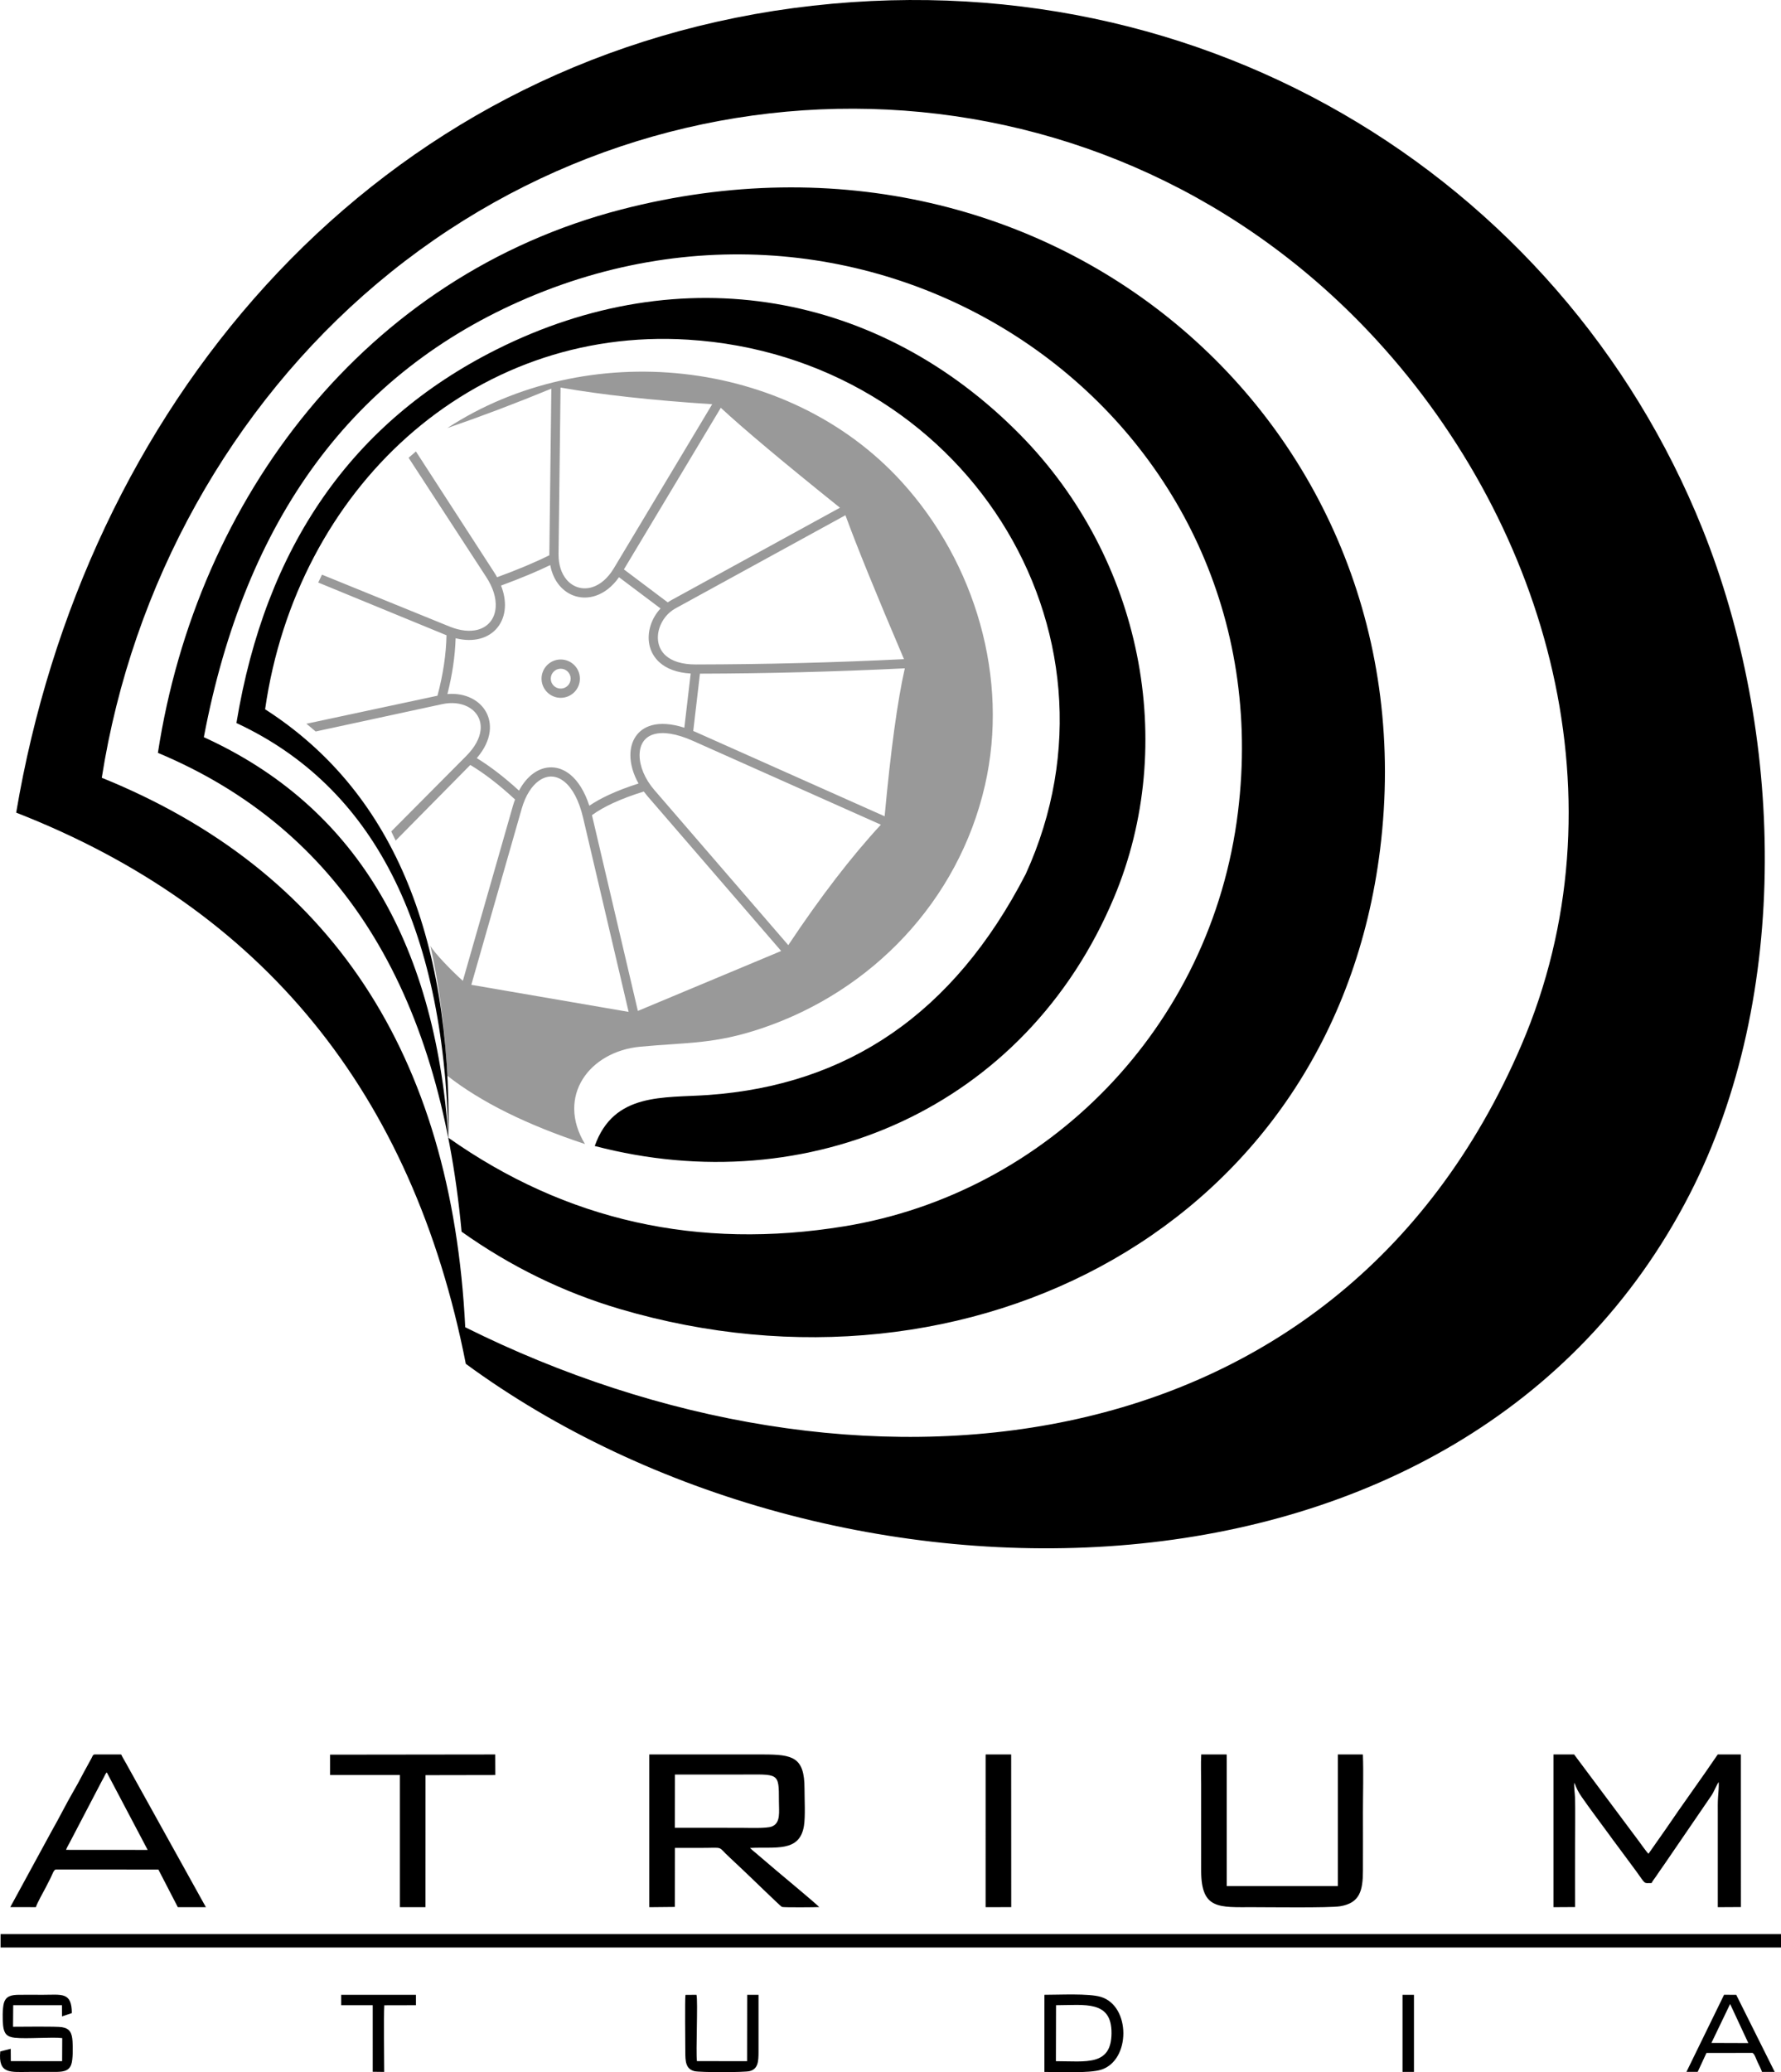 <svg width="600" height="698" viewBox="0 0 600 698" fill="none" xmlns="http://www.w3.org/2000/svg">
<path fill-rule="evenodd" clip-rule="evenodd" d="M0.191 655.991H600L600 651.477L0.192 651.477L0.191 655.991ZM472.491 697.895H476.349L476.348 671.919L472.49 671.918L472.491 697.895ZM114.928 675.425L125.566 675.425L125.567 697.847L129.437 697.895C129.436 692.835 129.226 679.591 129.467 675.45L140.124 675.425L140.124 671.918H114.928L114.928 675.425ZM582.861 675.014L588.991 688.18L576.553 688.137L582.861 675.014ZM574.892 691.497L590.416 691.495C591.124 691.828 591.759 693.899 592.135 694.653C592.543 695.47 593.347 697.086 593.603 697.896L597.88 697.883L584.916 671.916L580.82 671.909L568.146 697.879L571.937 697.875L574.892 691.497ZM230.922 671.946C230.704 673.534 230.869 688.212 230.873 691.127C230.876 694.296 230.988 696.904 233.949 697.636C235.75 698.082 250.758 698.083 252.556 697.624C255.406 696.896 255.535 694.344 255.538 691.127C255.544 684.724 255.53 678.321 255.538 671.918L251.712 671.919L251.682 694.274L234.79 694.256C234.375 691.336 235.174 674.029 234.638 671.914L230.922 671.946ZM351.852 697.896C356.694 697.89 366.909 698.413 370.932 697.159C380.952 694.037 380.97 675.683 370.877 672.629C366.749 671.38 356.804 671.93 351.856 671.916L351.852 697.896ZM4.449 675.425L20.866 675.425L20.885 679.202L24.2 678.08C24.163 670.9 20.829 671.917 14.438 671.917C11.732 671.917 9.011 671.889 6.307 671.917C3.689 671.945 1.925 672.421 1.293 674.773C0.816 676.546 0.829 680.446 1.05 682.335C1.362 685.003 2.301 686.081 4.957 686.383C8.918 686.833 17.676 686.065 20.964 686.503L20.928 694.275L3.644 694.258L3.616 690.1L0.09 691.001C-0.686 698.768 3.64 697.895 9.866 697.895C12.632 697.895 15.397 697.893 18.162 697.896C20.896 697.898 23.132 697.804 23.995 695.43C24.613 693.732 24.561 689.546 24.433 687.567C24.251 684.753 23.518 683.252 20.88 682.824C18.959 682.512 7.284 682.684 4.393 682.684L4.449 675.425ZM355.724 694.277C365.861 694.282 374.378 695.992 374.458 684.865C374.538 673.663 365.427 675.421 355.768 675.425L355.724 694.277ZM332.043 642.404L340.672 642.383L340.653 590.965L332.062 590.964L332.044 591.618V613.111L332.043 642.404ZM111.192 597.891L134.723 597.895L134.723 642.393L143.34 642.401L143.351 597.937L166.872 597.894L166.845 590.963L111.192 591.031V597.891ZM22.243 623.095C22.589 622.1 23.463 620.761 23.95 619.741L34.171 600.17C34.486 599.589 34.739 599.118 35.056 598.525C35.316 598.041 35.572 597.319 35.982 597.012L49.748 623.115L22.243 623.095ZM12.084 642.396C12.593 640.806 14.496 637.546 15.356 635.864C15.926 634.747 16.457 633.705 17.014 632.617C17.586 631.499 18.122 629.71 18.839 629.71L53.356 629.724L59.907 642.402L69.365 642.404L44.384 597.396C43.795 596.313 43.192 595.299 42.572 594.128C42.039 593.124 41.261 591.953 40.832 590.968L31.876 590.964C31.253 590.964 31.112 591.736 30.754 592.359L28.121 597.173C27.006 599.351 25.78 601.576 24.59 603.627C22.139 607.855 19.999 612.249 17.532 616.541L3.463 642.379L12.084 642.396ZM404.681 590.963C404.512 594.141 404.657 597.706 404.656 600.926L404.658 630.373C404.748 643.234 410.675 642.399 422.126 642.402C427.309 642.404 447.906 642.672 451.452 642.098C458.178 641.007 459.118 636.749 459.158 630.204C459.199 623.665 459.16 617.113 459.16 610.572C459.16 604.163 459.379 597.362 459.144 590.968L450.708 590.964L450.707 635.301L413.278 635.302L413.263 590.968L404.681 590.963ZM556.414 634.274C556.67 633.659 557.377 632.782 557.821 632.149C558.31 631.453 558.754 630.754 559.262 630.032C560.228 628.66 561.224 627.24 562.166 625.831L576.61 604.723C577.457 603.457 578.259 601.237 579.024 600.259C579.097 601.984 578.917 603.674 578.792 605.368C578.665 607.094 578.707 608.841 578.707 610.572V642.405L586.482 642.361L586.468 590.967L578.688 590.964C573.071 599.259 566.833 607.752 561.206 616.069L555.364 624.4C554.847 624.026 552.691 620.945 552.15 620.221L530.306 590.964L523.344 590.963L523.344 642.405L530.614 642.361C530.581 635.321 530.614 628.275 530.611 621.234C530.61 616.389 530.735 610.056 530.59 605.322C530.546 603.885 530.202 601.804 530.365 600.467C531.234 602.58 531.648 603.52 532.809 605.197C535.855 609.599 538.787 613.408 541.939 617.737C542.976 619.162 543.993 620.58 545.028 621.927L551.218 630.29C554.563 634.892 553.592 634.281 556.414 634.274ZM227.37 597.726C234.724 597.719 242.08 597.728 249.434 597.725C262.404 597.721 262.413 596.845 262.412 606.68C262.411 610.333 263.072 614.039 260.019 615.232C258.188 615.948 251.834 615.672 249.434 615.672C242.072 615.672 234.71 615.683 227.347 615.671L227.37 597.726ZM252.677 622.459C261.03 621.97 269.376 624.091 270.84 615.034C271.361 611.811 271.027 605.987 271.029 602.449C271.033 591.863 267.114 590.964 257.053 590.964H218.731L218.731 642.407L227.347 642.321L227.369 622.433C230.266 622.435 233.163 622.433 236.059 622.433C244.332 622.434 241.424 621.67 245.837 625.676L250.197 629.781C251.289 630.759 262.971 642.141 263.399 642.308C263.987 642.538 275.134 642.439 275.987 642.362C274.199 640.58 264.139 632.273 261.389 629.928L255.541 624.946C254.597 624.081 253.593 623.388 252.677 622.459Z" fill="black"/>
<path d="M304.825 225.114C293.214 225.688 281.558 226.126 269.863 226.427C258.528 226.719 247.174 226.881 235.808 226.911L233.547 246.221C233.953 246.388 234.364 246.564 234.781 246.75L298.023 274.955C300.088 252.598 302.356 235.984 304.825 225.114ZM297.873 276.584L297.872 276.586L297.873 276.585V276.584ZM296.756 277.784L233.518 249.58C227.701 246.988 223.362 246.463 220.379 247.291C218.715 247.753 217.492 248.654 216.694 249.847C215.87 251.08 215.467 252.654 215.47 254.408C215.476 258.024 217.182 262.324 220.449 266.108L265.565 318.356C276.432 302.038 286.832 288.514 296.756 277.784ZM263.17 320.327L218.103 268.137C217.672 267.637 217.265 267.128 216.881 266.612C212.95 267.833 209.499 269.128 206.529 270.5C203.731 271.793 201.363 273.15 199.426 274.57L199.475 274.775L214.893 340.516L263.17 320.327ZM211.777 340.838L196.45 275.479C195.034 269.437 192.766 265.474 190.202 263.359C188.793 262.196 187.305 261.611 185.846 261.567C184.391 261.523 182.92 262.015 181.541 263.001C179.137 264.722 177.042 267.909 175.761 272.385L158.778 331.721L211.777 340.838ZM155.93 330.377L172.771 271.535C172.995 270.755 173.242 270.007 173.51 269.292C170.774 266.758 168.117 264.503 165.541 262.528C163.097 260.654 160.728 259.033 158.436 257.666L133.294 283.136C132.808 282.098 132.314 281.07 131.809 280.057L157.081 254.63C160.083 251.608 161.565 248.654 161.884 246.042C162.102 244.254 161.766 242.627 161.001 241.265C160.229 239.891 159.011 238.764 157.476 237.991C155.204 236.846 152.239 236.471 148.953 237.18L106.331 246.393C105.31 245.502 104.273 244.631 103.217 243.785L147.377 234.342C148.338 230.748 149.073 227.224 149.582 223.772C150.078 220.414 150.358 217.149 150.421 213.979L150.223 213.899L107.212 196.218C107.622 195.329 108.043 194.446 108.473 193.566L151.389 211.02C155.09 212.525 158.317 212.791 160.864 212.132C162.681 211.661 164.153 210.713 165.193 209.411H165.2C166.247 208.1 166.875 206.407 166.993 204.458C167.171 201.531 166.209 198.05 163.83 194.395L137.659 154.197C138.468 153.471 139.286 152.759 140.113 152.061L166.431 192.707C166.806 193.283 167.151 193.858 167.466 194.429C170.912 193.167 174.107 191.918 177.048 190.681C179.946 189.463 182.621 188.244 185.07 187.025C185.069 186.873 185.069 186.72 185.071 186.566L185.742 130.907C173.892 135.794 162.21 140.221 150.693 144.187C197.319 113.71 265.217 120.016 303.71 162.231C328.614 189.543 340.057 228.561 331.818 264.526C322.871 303.574 293.669 333.887 256.617 346.372C240.601 351.768 231.684 351.07 215.697 352.562C198.572 354.161 187.296 369.23 197.074 385.352C177.45 378.873 161.998 371.209 150.72 362.361C149.845 346.424 147.942 331.829 145.013 318.57C146.066 320.742 152.513 327.381 155.93 330.377ZM188.845 130.541L188.169 186.603C188.126 190.309 189.182 193.244 190.866 195.234C191.974 196.545 193.36 197.444 194.877 197.875C196.394 198.306 198.052 198.273 199.703 197.72C202.224 196.877 204.749 194.834 206.809 191.4L239.931 136.16H239.937C219.485 134.821 202.451 132.941 188.845 130.541ZM242.829 137.356L210.186 191.797L224.941 202.893C225.298 202.65 225.668 202.424 226.049 202.215L282.969 171.018C263.902 155.712 250.522 144.492 242.829 137.356ZM284.816 173.546L227.543 204.936C224.929 206.368 223.007 208.856 222.139 211.575C221.604 213.247 221.474 215.003 221.833 216.644C222.181 218.234 223.002 219.721 224.378 220.911C226.416 222.672 229.674 223.824 234.426 223.817C246.202 223.797 257.991 223.634 269.791 223.33C281.342 223.032 292.928 222.597 304.544 222.023C295.191 200.104 288.618 183.944 284.816 173.546ZM195.36 228.594C195.36 230.377 194.636 231.992 193.468 233.16C192.299 234.328 190.684 235.052 188.9 235.052C187.116 235.052 185.501 234.328 184.332 233.16C183.163 231.992 182.44 230.377 182.44 228.594C182.44 226.811 183.163 225.197 184.332 224.028C185.501 222.86 187.116 222.137 188.9 222.137C190.684 222.137 192.299 222.86 193.468 224.028C194.636 225.197 195.36 226.811 195.36 228.594ZM191.268 230.962C191.874 230.356 192.249 229.519 192.249 228.594C192.249 227.669 191.874 226.832 191.268 226.226C190.663 225.621 189.825 225.246 188.9 225.246C187.975 225.246 187.137 225.621 186.531 226.226C185.925 226.832 185.55 227.669 185.55 228.594C185.55 229.519 185.925 230.356 186.531 230.962C187.137 231.567 187.975 231.942 188.9 231.942C189.825 231.942 190.663 231.567 191.268 230.962ZM168.793 197.241C169.824 199.864 170.229 202.372 170.091 204.641C169.934 207.235 169.069 209.525 167.62 211.339L167.624 211.342C166.166 213.165 164.131 214.487 161.642 215.131C159.291 215.74 156.536 215.741 153.495 214.977C153.398 218.009 153.118 221.091 152.657 224.222C152.197 227.336 151.554 230.522 150.729 233.778C153.79 233.522 156.585 234.069 158.873 235.221C160.964 236.275 162.634 237.832 163.711 239.747C164.794 241.675 165.272 243.949 164.97 246.419C164.627 249.226 163.267 252.289 160.624 255.365C162.836 256.716 165.104 258.283 167.425 260.062C169.836 261.911 172.312 263.994 174.85 266.309C176.211 263.756 177.889 261.792 179.731 260.474C181.662 259.092 183.782 258.405 185.932 258.47C188.078 258.535 190.211 259.349 192.171 260.966C194.691 263.045 196.939 266.483 198.538 271.399C200.447 270.099 202.678 268.861 205.228 267.682C208.111 266.351 211.408 265.094 215.119 263.911C213.31 260.707 212.376 257.385 212.372 254.408C212.368 252.047 212.942 249.881 214.118 248.123C215.32 246.324 217.125 244.977 219.553 244.303C222.356 243.525 226.015 243.67 230.548 245.12L232.686 226.867C228.021 226.601 224.638 225.234 222.349 223.255C220.427 221.593 219.281 219.52 218.795 217.3C218.32 215.13 218.488 212.823 219.186 210.639C219.85 208.563 220.998 206.593 222.532 204.956L208.534 194.43C206.232 197.697 203.48 199.726 200.687 200.66C198.421 201.418 196.134 201.46 194.033 200.863H194.027C191.924 200.265 190.012 199.031 188.496 197.239C186.992 195.461 185.882 193.132 185.375 190.336C183.21 191.382 180.836 192.449 178.251 193.536C175.345 194.757 172.192 195.992 168.793 197.241Z" fill="#999999"/>
<path fill-rule="evenodd" clip-rule="evenodd" d="M155.503 414.873C147.932 332.921 114.234 279.159 53.197 253.586C66.374 167.681 123.09 92.877 209.328 70.558C355.612 32.701 482.478 144.719 464.945 286.081C449.183 413.157 326.582 475.64 208.833 440.918C189.794 435.304 171.949 426.566 155.503 414.873ZM151.079 383.251C190.712 411.184 235.181 421.12 284.485 413.057C352.436 401.949 408.101 346.47 417.065 273.468C433.216 141.946 300.148 48.218 177.747 100.338C118.977 125.363 82.618 174.689 68.671 248.315C118.947 271.204 146.417 316.183 151.079 383.251Z" fill="black"/>
<path fill-rule="evenodd" clip-rule="evenodd" d="M151.079 383.25C149.455 311.521 125.645 264.951 79.649 243.539C89.448 184.096 118.605 142.183 167.119 117.8C229.896 86.249 296.529 98.534 343.698 146.447C384.784 188.183 396.956 250.594 375.342 302.21C345.531 373.398 272.203 404.862 200.362 386.007C206.81 367.859 223.514 369.913 238.672 368.828C285.296 365.493 321.178 341.69 345.564 294.393C383.114 212.002 323.925 120.12 231.772 114.41C158.835 109.891 99.96 164.754 89.311 238.91C131.597 266.049 152.186 314.162 151.079 383.25Z" fill="black"/>
<path fill-rule="evenodd" clip-rule="evenodd" d="M126.994 95.525C226.432 11.66 374.06 16.752 463.784 114.58C521.835 177.872 547.616 270.295 512.529 352.072C449.934 497.956 286.859 511.921 156.734 447.067C152.136 354.88 111.321 293.186 34.289 261.984C44.498 196.923 77.819 136.999 126.994 95.525ZM156.927 459.387C279.961 549.661 492.999 550.474 569.158 402.414C603.825 335.021 600.73 245.834 573.525 178.09C525.856 59.387 401.817 -18.128 260.714 3.669C121.978 25.516 28.313 138.135 5.454 273.726C88.499 306.157 138.99 368.044 156.927 459.387Z" fill="black"/>
</svg>
